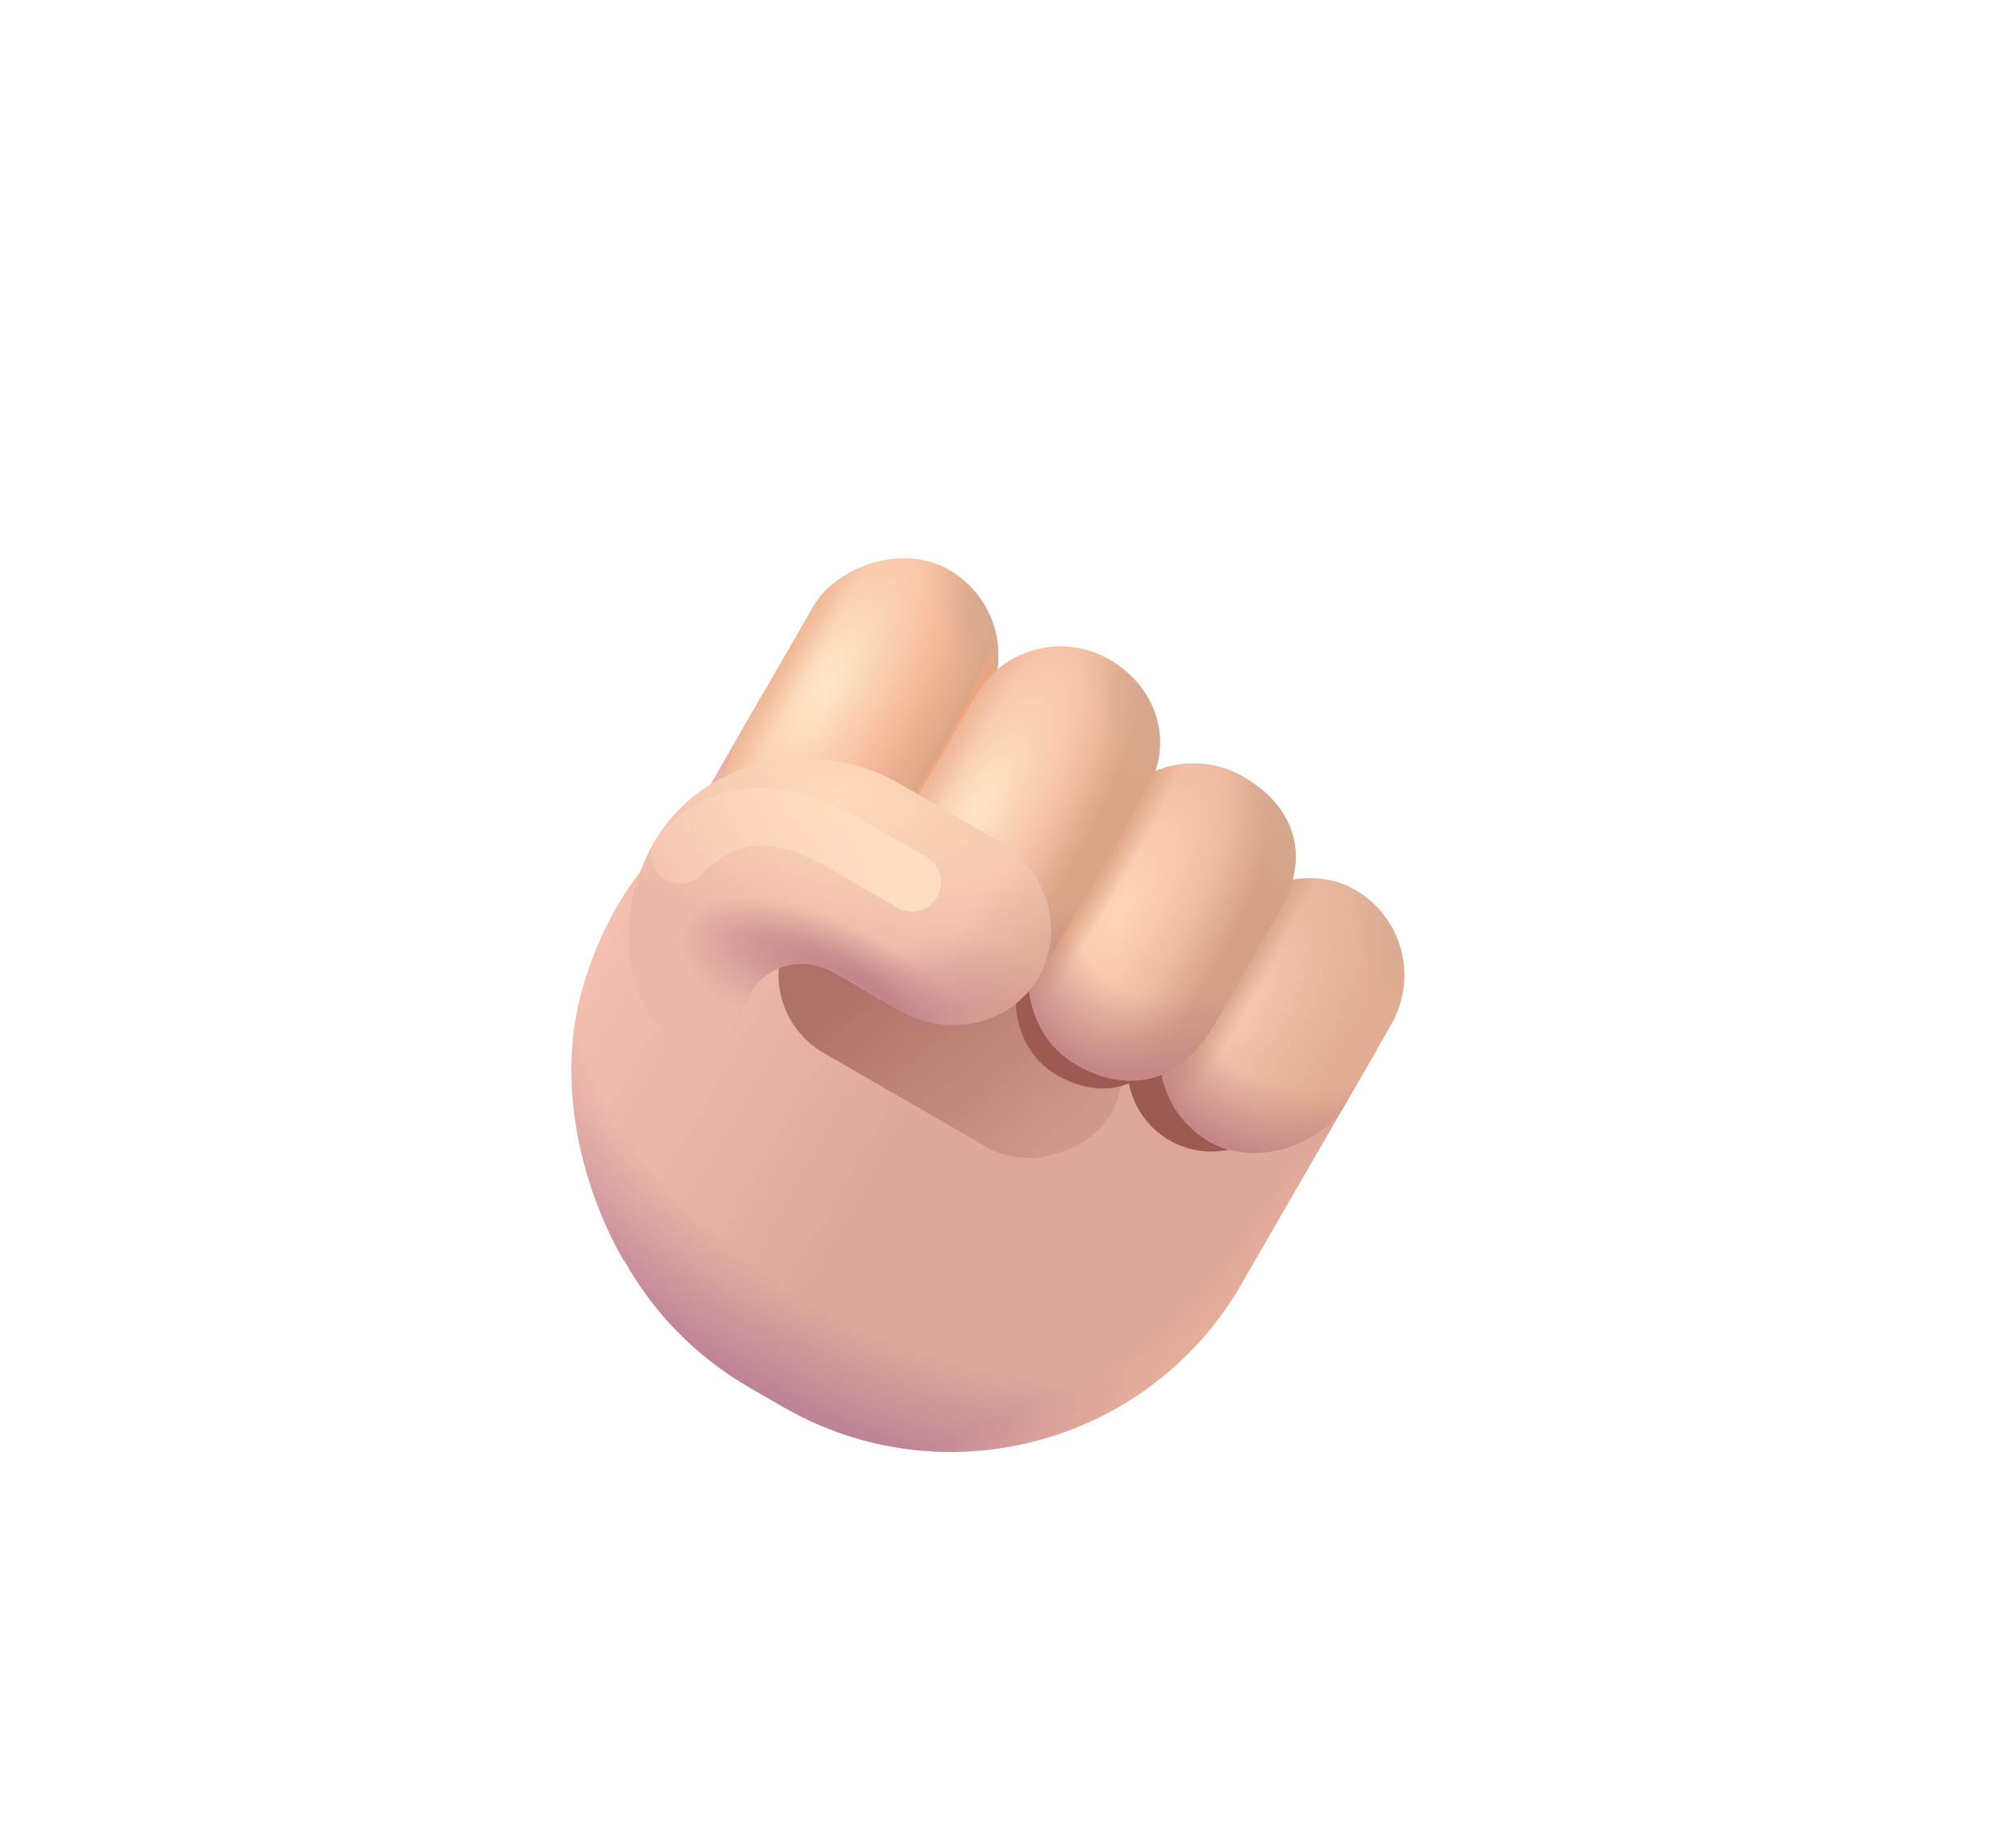 <svg width="350" height="320" viewBox="0 0 350 320" fill="none" xmlns="http://www.w3.org/2000/svg">
<g filter="url(#filter0_d_1_873)">
<g clip-path="url(#clip0_1_873)">
<g filter="url(#filter1_i_1_873)">
<path d="M132.432 90.521L239.114 152.113L215.501 193.011C199.425 220.856 163.819 230.397 135.973 214.32L130.13 210.947C120.691 205.497 113.355 197.803 108.408 188.928L108.343 188.998C100.979 176.249 96.406 158.144 101.083 141.796C105.856 125.111 114.94 116.431 118.979 113.823L132.432 90.521Z" fill="url(#paint0_linear_1_873)"/>
</g>
<path d="M132.432 90.521L239.114 152.113L215.501 193.011C199.425 220.856 163.819 230.397 135.973 214.32L130.13 210.947C120.691 205.497 113.355 197.803 108.408 188.928L108.343 188.998C100.979 176.249 96.406 158.144 101.083 141.796C105.856 125.111 114.94 116.431 118.979 113.823L132.432 90.521Z" fill="url(#paint1_radial_1_873)"/>
<path d="M132.432 90.521L239.114 152.113L215.501 193.011C199.425 220.856 163.819 230.397 135.973 214.32L130.13 210.947C120.691 205.497 113.355 197.803 108.408 188.928L108.343 188.998C100.979 176.249 96.406 158.144 101.083 141.796C105.856 125.111 114.94 116.431 118.979 113.823L132.432 90.521Z" fill="url(#paint2_radial_1_873)"/>
<g filter="url(#filter2_f_1_873)">
<rect width="64.181" height="31.36" rx="15.68" transform="matrix(-0.866 -0.5 -0.5 0.866 200.677 149.937)" fill="url(#paint3_linear_1_873)"/>
</g>
<g filter="url(#filter3_f_1_873)">
<path d="M176.384 143.983C176.399 149.062 178.892 154.033 183.488 156.687C187.564 159.04 191.984 159.755 195.997 158.14C196.77 162.15 199.214 165.815 203.029 168.018C210.006 172.046 218.928 169.656 222.956 162.678L229.801 150.823C233.83 143.845 231.439 134.923 224.462 130.895C221.617 129.253 218.45 128.677 215.423 129.044C216.893 122.621 213.595 117.409 208.023 114.192C203.919 111.822 199.142 111.673 195.084 113.373C197.166 107.139 194.317 100.45 188.28 96.964C182.876 93.844 176.287 94.632 171.788 98.452C172.602 92.729 169.949 86.825 164.636 83.758C157.659 79.73 148.737 82.12 144.708 89.097L133.735 108.104C129.707 115.081 132.097 124.003 139.075 128.031C143.953 130.848 149.782 130.526 154.224 127.694C151.969 134.093 154.513 141.39 160.602 144.906C165.728 147.866 171.92 147.308 176.384 143.983Z" fill="#9C5A53"/>
</g>
<rect width="34.375" height="50.504" rx="17.187" transform="matrix(-0.866 -0.5 -0.5 0.866 250.102 133.082)" fill="url(#paint4_radial_1_873)"/>
<rect width="34.375" height="50.504" rx="17.187" transform="matrix(-0.866 -0.5 -0.5 0.866 250.102 133.082)" fill="url(#paint5_radial_1_873)"/>
<rect width="34.375" height="50.504" rx="17.187" transform="matrix(-0.866 -0.5 -0.5 0.866 250.102 133.082)" fill="url(#paint6_radial_1_873)"/>
<rect width="34.375" height="50.504" rx="17.187" transform="matrix(-0.866 -0.5 -0.5 0.866 250.102 133.082)" fill="url(#paint7_radial_1_873)"/>
<path d="M222.115 128.331C228.062 118.029 224.044 109.598 215.824 104.852C207.603 100.106 197.091 102.923 192.345 111.143L180.933 130.91C176.187 139.131 178.697 150.173 186.917 154.919C195.138 159.665 204.549 158.755 210.702 148.097L222.115 128.331Z" fill="url(#paint8_radial_1_873)"/>
<path d="M222.115 128.331C228.062 118.029 224.044 109.598 215.824 104.852C207.603 100.106 197.091 102.923 192.345 111.143L180.933 130.91C176.187 139.131 178.697 150.173 186.917 154.919C195.138 159.665 204.549 158.755 210.702 148.097L222.115 128.331Z" fill="url(#paint9_radial_1_873)"/>
<path d="M222.115 128.331C228.062 118.029 224.044 109.598 215.824 104.852C207.603 100.106 197.091 102.923 192.345 111.143L180.933 130.91C176.187 139.131 178.697 150.173 186.917 154.919C195.138 159.665 204.549 158.755 210.702 148.097L222.115 128.331Z" fill="url(#paint10_radial_1_873)"/>
<path d="M222.115 128.331C228.062 118.029 224.044 109.598 215.824 104.852C207.603 100.106 197.091 102.923 192.345 111.143L180.933 130.91C176.187 139.131 178.697 150.173 186.917 154.919C195.138 159.665 204.549 158.755 210.702 148.097L222.115 128.331Z" fill="url(#paint11_radial_1_873)"/>
<path d="M222.115 128.331C228.062 118.029 224.044 109.598 215.824 104.852C207.603 100.106 197.091 102.923 192.345 111.143L180.933 130.91C176.187 139.131 178.697 150.173 186.917 154.919C195.138 159.665 204.549 158.755 210.702 148.097L222.115 128.331Z" fill="url(#paint12_radial_1_873)"/>
<rect width="34.375" height="60.231" rx="17.187" transform="matrix(-0.866 -0.5 -0.5 0.866 179.616 77.546)" fill="#7DDE5B" fill-opacity="0.55"/>
<rect width="34.375" height="60.231" rx="17.187" transform="matrix(-0.866 -0.5 -0.5 0.866 179.616 77.546)" fill="url(#paint13_radial_1_873)"/>
<rect width="34.375" height="60.231" rx="17.187" transform="matrix(-0.866 -0.5 -0.5 0.866 179.616 77.546)" fill="url(#paint14_radial_1_873)"/>
<rect width="34.375" height="60.231" rx="17.187" transform="matrix(-0.866 -0.5 -0.5 0.866 179.616 77.546)" fill="url(#paint15_radial_1_873)"/>
<rect width="34.375" height="60.231" rx="17.187" transform="matrix(-0.866 -0.5 -0.5 0.866 179.616 77.546)" fill="url(#paint16_radial_1_873)"/>
<path d="M199.241 106.86C203.918 98.76 200.689 89.188 192.589 84.512C184.489 79.835 174.131 82.61 169.454 90.71L153.779 117.861C149.103 125.961 151.878 136.318 159.978 140.995C168.078 145.672 178.436 142.896 183.112 134.796L199.241 106.86Z" fill="url(#paint17_radial_1_873)"/>
<path d="M199.241 106.86C203.918 98.76 200.689 89.188 192.589 84.512C184.489 79.835 174.131 82.61 169.454 90.71L153.779 117.861C149.103 125.961 151.878 136.318 159.978 140.995C168.078 145.672 178.436 142.896 183.112 134.796L199.241 106.86Z" fill="url(#paint18_radial_1_873)"/>
<path d="M199.241 106.86C203.918 98.76 200.689 89.188 192.589 84.512C184.489 79.835 174.131 82.61 169.454 90.71L153.779 117.861C149.103 125.961 151.878 136.318 159.978 140.995C168.078 145.672 178.436 142.896 183.112 134.796L199.241 106.86Z" fill="url(#paint19_radial_1_873)"/>
<path d="M199.241 106.86C203.918 98.76 200.689 89.188 192.589 84.512C184.489 79.835 174.131 82.61 169.454 90.71L153.779 117.861C149.103 125.961 151.878 136.318 159.978 140.995C168.078 145.672 178.436 142.896 183.112 134.796L199.241 106.86Z" fill="url(#paint20_radial_1_873)"/>
<path d="M199.241 106.86C203.918 98.76 200.689 89.188 192.589 84.512C184.489 79.835 174.131 82.61 169.454 90.71L153.779 117.861C149.103 125.961 151.878 136.318 159.978 140.995C168.078 145.672 178.436 142.896 183.112 134.796L199.241 106.86Z" fill="url(#paint21_radial_1_873)"/>
<path d="M173.205 115.922C181.823 120.897 184.994 131.536 180.29 139.684C175.586 147.833 164.786 150.405 156.169 145.43L144.762 138.844C139.641 135.887 133.222 137.416 130.426 142.259L122.838 155.403L121.965 154.899C106.773 146.128 106.573 128.351 113.52 116.32C121.856 101.881 140.991 97.323 156.26 106.139L173.205 115.922Z" fill="url(#paint22_radial_1_873)"/>
<path d="M173.205 115.922C181.823 120.897 184.994 131.536 180.29 139.684C175.586 147.833 164.786 150.405 156.169 145.43L144.762 138.844C139.641 135.887 133.222 137.416 130.426 142.259L122.838 155.403L121.965 154.899C106.773 146.128 106.573 128.351 113.52 116.32C121.856 101.881 140.991 97.323 156.26 106.139L173.205 115.922Z" fill="url(#paint23_radial_1_873)"/>
<path d="M173.205 115.922C181.823 120.897 184.994 131.536 180.29 139.684C175.586 147.833 164.786 150.405 156.169 145.43L144.762 138.844C139.641 135.887 133.222 137.416 130.426 142.259L122.838 155.403L121.965 154.899C106.773 146.128 106.573 128.351 113.52 116.32C121.856 101.881 140.991 97.323 156.26 106.139L173.205 115.922Z" fill="url(#paint24_radial_1_873)"/>
<path d="M173.205 115.922C181.823 120.897 184.994 131.536 180.29 139.684C175.586 147.833 164.786 150.405 156.169 145.43L144.762 138.844C139.641 135.887 133.222 137.416 130.426 142.259L122.838 155.403L121.965 154.899C106.773 146.128 106.573 128.351 113.52 116.32C121.856 101.881 140.991 97.323 156.26 106.139L173.205 115.922Z" fill="url(#paint25_radial_1_873)"/>
<path d="M173.205 115.922C181.823 120.897 184.994 131.536 180.29 139.684C175.586 147.833 164.786 150.405 156.169 145.43L144.762 138.844C139.641 135.887 133.222 137.416 130.426 142.259L122.838 155.403L121.965 154.899C106.773 146.128 106.573 128.351 113.52 116.32C121.856 101.881 140.991 97.323 156.26 106.139L173.205 115.922Z" fill="url(#paint26_radial_1_873)"/>
<path d="M173.205 115.922C181.823 120.897 184.994 131.536 180.29 139.684C175.586 147.833 164.786 150.405 156.169 145.43L144.762 138.844C139.641 135.887 133.222 137.416 130.426 142.259L122.838 155.403L121.965 154.899C106.773 146.128 106.573 128.351 113.52 116.32C121.856 101.881 140.991 97.323 156.26 106.139L173.205 115.922Z" fill="url(#paint27_radial_1_873)"/>
<g filter="url(#filter4_f_1_873)">
<path d="M158.308 123.23L148.924 117.813C135.285 109.17 125.736 110.333 118.086 118.379" stroke="url(#paint28_linear_1_873)" stroke-width="10.125" stroke-linecap="round"/>
</g>
</g>
</g>
<defs>
<filter id="filter0_d_1_873" x="-20" y="-10" width="380" height="380" filterUnits="userSpaceOnUse" color-interpolation-filters="sRGB">
<feFlood flood-opacity="0" result="BackgroundImageFix"/>
<feColorMatrix in="SourceAlpha" type="matrix" values="0 0 0 0 0 0 0 0 0 0 0 0 0 0 0 0 0 0 127 0" result="hardAlpha"/>
<feOffset dy="30"/>
<feGaussianBlur stdDeviation="30"/>
<feColorMatrix type="matrix" values="0 0 0 0 0 0 0 0 0 0 0 0 0 0 0 0 0 0 0.15 0"/>
<feBlend mode="normal" in2="BackgroundImageFix" result="effect1_dropShadow_1_873"/>
<feBlend mode="normal" in="SourceGraphic" in2="effect1_dropShadow_1_873" result="shape"/>
</filter>
<filter id="filter1_i_1_873" x="99.188" y="90.521" width="139.926" height="131.609" filterUnits="userSpaceOnUse" color-interpolation-filters="sRGB">
<feFlood flood-opacity="0" result="BackgroundImageFix"/>
<feBlend mode="normal" in="SourceGraphic" in2="BackgroundImageFix" result="shape"/>
<feColorMatrix in="SourceAlpha" type="matrix" values="0 0 0 0 0 0 0 0 0 0 0 0 0 0 0 0 0 0 127 0" result="hardAlpha"/>
<feOffset/>
<feGaussianBlur stdDeviation="10.125"/>
<feComposite in2="hardAlpha" operator="arithmetic" k2="-1" k3="1"/>
<feColorMatrix type="matrix" values="0 0 0 0 0.863 0 0 0 0 0.643 0 0 0 0 0.573 0 0 0 1 0"/>
<feBlend mode="normal" in2="shape" result="effect1_innerShadow_1_873"/>
</filter>
<filter id="filter2_f_1_873" x="119.964" y="108.396" width="90.164" height="78.15" filterUnits="userSpaceOnUse" color-interpolation-filters="sRGB">
<feFlood flood-opacity="0" result="BackgroundImageFix"/>
<feBlend mode="normal" in="SourceGraphic" in2="BackgroundImageFix" result="shape"/>
<feGaussianBlur stdDeviation="7.594" result="effect1_foregroundBlur_1_873"/>
</filter>
<filter id="filter3_f_1_873" x="121.653" y="71.676" width="120.23" height="108.424" filterUnits="userSpaceOnUse" color-interpolation-filters="sRGB">
<feFlood flood-opacity="0" result="BackgroundImageFix"/>
<feBlend mode="normal" in="SourceGraphic" in2="BackgroundImageFix" result="shape"/>
<feGaussianBlur stdDeviation="5.062" result="effect1_foregroundBlur_1_873"/>
</filter>
<filter id="filter4_f_1_873" x="104.417" y="98.152" width="67.56" height="38.748" filterUnits="userSpaceOnUse" color-interpolation-filters="sRGB">
<feFlood flood-opacity="0" result="BackgroundImageFix"/>
<feBlend mode="normal" in="SourceGraphic" in2="BackgroundImageFix" result="shape"/>
<feGaussianBlur stdDeviation="4.303" result="effect1_foregroundBlur_1_873"/>
</filter>
<linearGradient id="paint0_linear_1_873" x1="158.119" y1="170.384" x2="97.553" y2="135.417" gradientUnits="userSpaceOnUse">
<stop stop-color="#DDA89A"/>
<stop offset="1" stop-color="#F5C1B2"/>
</linearGradient>
<radialGradient id="paint1_radial_1_873" cx="0" cy="0" r="1" gradientUnits="userSpaceOnUse" gradientTransform="translate(162.507 158.136) rotate(120) scale(66.014 104.428)">
<stop offset="0.657" stop-color="#B67995" stop-opacity="0"/>
<stop offset="1" stop-color="#B67995"/>
</radialGradient>
<radialGradient id="paint2_radial_1_873" cx="0" cy="0" r="1" gradientUnits="userSpaceOnUse" gradientTransform="translate(161.536 154.621) rotate(45.926) scale(70.573 97.17)">
<stop offset="0.834" stop-color="#ECB09B" stop-opacity="0"/>
<stop offset="1" stop-color="#ECB09B"/>
</radialGradient>
<linearGradient id="paint3_linear_1_873" x1="51.198" y1="21.96" x2="-8.654" y2="41.986" gradientUnits="userSpaceOnUse">
<stop stop-color="#AF7068"/>
<stop offset="1" stop-color="#AF7068" stop-opacity="0"/>
</linearGradient>
<radialGradient id="paint4_radial_1_873" cx="0" cy="0" r="1" gradientUnits="userSpaceOnUse" gradientTransform="translate(24.013 26.833) rotate(-180) scale(19.4 44.228)">
<stop stop-color="#F8C7B2"/>
<stop offset="0.582" stop-color="#E8B69E"/>
<stop offset="1" stop-color="#E2AD92"/>
</radialGradient>
<radialGradient id="paint5_radial_1_873" cx="0" cy="0" r="1" gradientUnits="userSpaceOnUse" gradientTransform="translate(31.252 25.252) rotate(-180) scale(8.503 50.72)">
<stop offset="0.413" stop-color="#D1A083"/>
<stop offset="1" stop-color="#D1A083" stop-opacity="0"/>
</radialGradient>
<radialGradient id="paint6_radial_1_873" cx="0" cy="0" r="1" gradientUnits="userSpaceOnUse" gradientTransform="translate(3.607 1.991) rotate(53.097) scale(10.354 20.213)">
<stop stop-color="#D7AB93"/>
<stop offset="1" stop-color="#D7AB93" stop-opacity="0"/>
</radialGradient>
<radialGradient id="paint7_radial_1_873" cx="0" cy="0" r="1" gradientUnits="userSpaceOnUse" gradientTransform="translate(17.187 9.753) rotate(90) scale(40.75 35.358)">
<stop offset="0.667" stop-color="#C38586" stop-opacity="0"/>
<stop offset="1" stop-color="#C38586"/>
</radialGradient>
<radialGradient id="paint8_radial_1_873" cx="0" cy="0" r="1" gradientUnits="userSpaceOnUse" gradientTransform="translate(194.555 128.04) rotate(30) scale(19.4 50.629)">
<stop stop-color="#FFD6BA"/>
<stop offset="0.582" stop-color="#EFBDA3"/>
<stop offset="1" stop-color="#D69F88"/>
</radialGradient>
<radialGradient id="paint9_radial_1_873" cx="0" cy="0" r="1" gradientUnits="userSpaceOnUse" gradientTransform="translate(187.792 122.046) rotate(30) scale(6.686 45.655)">
<stop offset="0.132" stop-color="#D39A76"/>
<stop offset="1" stop-color="#D39A76" stop-opacity="0"/>
</radialGradient>
<radialGradient id="paint10_radial_1_873" cx="0" cy="0" r="1" gradientUnits="userSpaceOnUse" gradientTransform="translate(226.445 113.616) rotate(153.264) scale(11.335 21.136)">
<stop stop-color="#D7AB93"/>
<stop offset="1" stop-color="#D7AB93" stop-opacity="0"/>
</radialGradient>
<radialGradient id="paint11_radial_1_873" cx="0" cy="0" r="1" gradientUnits="userSpaceOnUse" gradientTransform="translate(210.241 114.521) rotate(120) scale(46.647 35.358)">
<stop offset="0.667" stop-color="#C38586" stop-opacity="0"/>
<stop offset="1" stop-color="#C38586"/>
</radialGradient>
<radialGradient id="paint12_radial_1_873" cx="0" cy="0" r="1" gradientUnits="userSpaceOnUse" gradientTransform="translate(229.435 109.753) rotate(163.069) scale(14.178 17.353)">
<stop stop-color="#D2A68B"/>
<stop offset="1" stop-color="#D2A68B" stop-opacity="0"/>
</radialGradient>
<radialGradient id="paint13_radial_1_873" cx="0" cy="0" r="1" gradientUnits="userSpaceOnUse" gradientTransform="translate(25.709 27.989) rotate(-180) scale(22.989 62.504)">
<stop stop-color="#FFE8CA"/>
<stop offset="0.582" stop-color="#F7BB9D"/>
<stop offset="1" stop-color="#DCA486"/>
<stop offset="1" stop-color="#F0A47D"/>
</radialGradient>
<radialGradient id="paint14_radial_1_873" cx="0" cy="0" r="1" gradientUnits="userSpaceOnUse" gradientTransform="translate(38.947 31.244) rotate(180) scale(9.597 68.277)">
<stop offset="0.132" stop-color="#E8AC88"/>
<stop offset="1" stop-color="#E8AC88" stop-opacity="0"/>
</radialGradient>
<radialGradient id="paint15_radial_1_873" cx="0" cy="0" r="1" gradientUnits="userSpaceOnUse" gradientTransform="translate(3.607 2.374) rotate(57.804) scale(11.668 21.39)">
<stop stop-color="#D7AB93"/>
<stop offset="1" stop-color="#D7AB93" stop-opacity="0"/>
</radialGradient>
<radialGradient id="paint16_radial_1_873" cx="0" cy="0" r="1" gradientUnits="userSpaceOnUse" gradientTransform="translate(2.949 -2.669) rotate(48.1) scale(14.497 17.681)">
<stop stop-color="#D2A68B"/>
<stop offset="1" stop-color="#D2A68B" stop-opacity="0"/>
</radialGradient>
<radialGradient id="paint17_radial_1_873" cx="0" cy="0" r="1" gradientUnits="userSpaceOnUse" gradientTransform="translate(169.438 111.159) rotate(30) scale(19.116 57.117)">
<stop stop-color="#FFE5C7"/>
<stop offset="0.582" stop-color="#F6C2A7"/>
<stop offset="1" stop-color="#DCA486"/>
</radialGradient>
<radialGradient id="paint18_radial_1_873" cx="0" cy="0" r="1" gradientUnits="userSpaceOnUse" gradientTransform="translate(157.104 103.091) rotate(30) scale(9.457 73.933)">
<stop offset="0.132" stop-color="#E8AC88"/>
<stop offset="1" stop-color="#E8AC88" stop-opacity="0"/>
</radialGradient>
<radialGradient id="paint19_radial_1_873" cx="0" cy="0" r="1" gradientUnits="userSpaceOnUse" gradientTransform="translate(202.892 93.429) rotate(149.81) scale(12.323 21.611)">
<stop stop-color="#D7AB93"/>
<stop offset="1" stop-color="#D7AB93" stop-opacity="0"/>
</radialGradient>
<radialGradient id="paint20_radial_1_873" cx="0" cy="0" r="1" gradientUnits="userSpaceOnUse" gradientTransform="translate(186.291 95.42) rotate(120) scale(52.626 34.839)">
<stop offset="0.667" stop-color="#C38586" stop-opacity="0"/>
<stop offset="1" stop-color="#C38586"/>
</radialGradient>
<radialGradient id="paint21_radial_1_873" cx="0" cy="0" r="1" gradientUnits="userSpaceOnUse" gradientTransform="translate(206.184 89.024) rotate(159.23) scale(15.084 18.131)">
<stop stop-color="#D2A68B"/>
<stop offset="1" stop-color="#D2A68B" stop-opacity="0"/>
</radialGradient>
<radialGradient id="paint22_radial_1_873" cx="0" cy="0" r="1" gradientUnits="userSpaceOnUse" gradientTransform="translate(146.387 107.394) rotate(106.541) scale(28.389 61.61)">
<stop stop-color="#FFDABA"/>
<stop offset="1" stop-color="#EDB8A9"/>
</radialGradient>
<radialGradient id="paint23_radial_1_873" cx="0" cy="0" r="1" gradientUnits="userSpaceOnUse" gradientTransform="translate(147.022 146.113) rotate(120) scale(14.032 32.483)">
<stop offset="0.445" stop-color="#BD8088"/>
<stop offset="1" stop-color="#BD8088" stop-opacity="0"/>
</radialGradient>
<radialGradient id="paint24_radial_1_873" cx="0" cy="0" r="1" gradientUnits="userSpaceOnUse" gradientTransform="translate(121.635 154.708) rotate(-96.951) scale(22.604 36.174)">
<stop offset="0.386" stop-color="#EBB7A8"/>
<stop offset="1" stop-color="#EBB7A8" stop-opacity="0"/>
</radialGradient>
<radialGradient id="paint25_radial_1_873" cx="0" cy="0" r="1" gradientUnits="userSpaceOnUse" gradientTransform="translate(182.396 141.511) rotate(-150) scale(18.968 27.465)">
<stop stop-color="#DCA892"/>
<stop offset="1" stop-color="#DCA892" stop-opacity="0"/>
</radialGradient>
<radialGradient id="paint26_radial_1_873" cx="0" cy="0" r="1" gradientUnits="userSpaceOnUse" gradientTransform="translate(165.185 151.763) rotate(-109.844) scale(19.76 20.471)">
<stop stop-color="#C78C90"/>
<stop offset="1" stop-color="#C78C90" stop-opacity="0"/>
</radialGradient>
<radialGradient id="paint27_radial_1_873" cx="0" cy="0" r="1" gradientUnits="userSpaceOnUse" gradientTransform="translate(171.654 149.307) rotate(-109.193) scale(7.626 12.764)">
<stop stop-color="#D89D90"/>
<stop offset="1" stop-color="#D89D90" stop-opacity="0"/>
</radialGradient>
<linearGradient id="paint28_linear_1_873" x1="157.924" y1="123.897" x2="99.03" y2="111.469" gradientUnits="userSpaceOnUse">
<stop stop-color="#FFDDC2"/>
<stop offset="1" stop-color="#FFDDC2" stop-opacity="0"/>
</linearGradient>
<clipPath id="clip0_1_873">
<rect width="176" height="176" fill="white" transform="matrix(-0.866 -0.5 -0.5 0.866 290 118)"/>
</clipPath>
</defs>
</svg>
